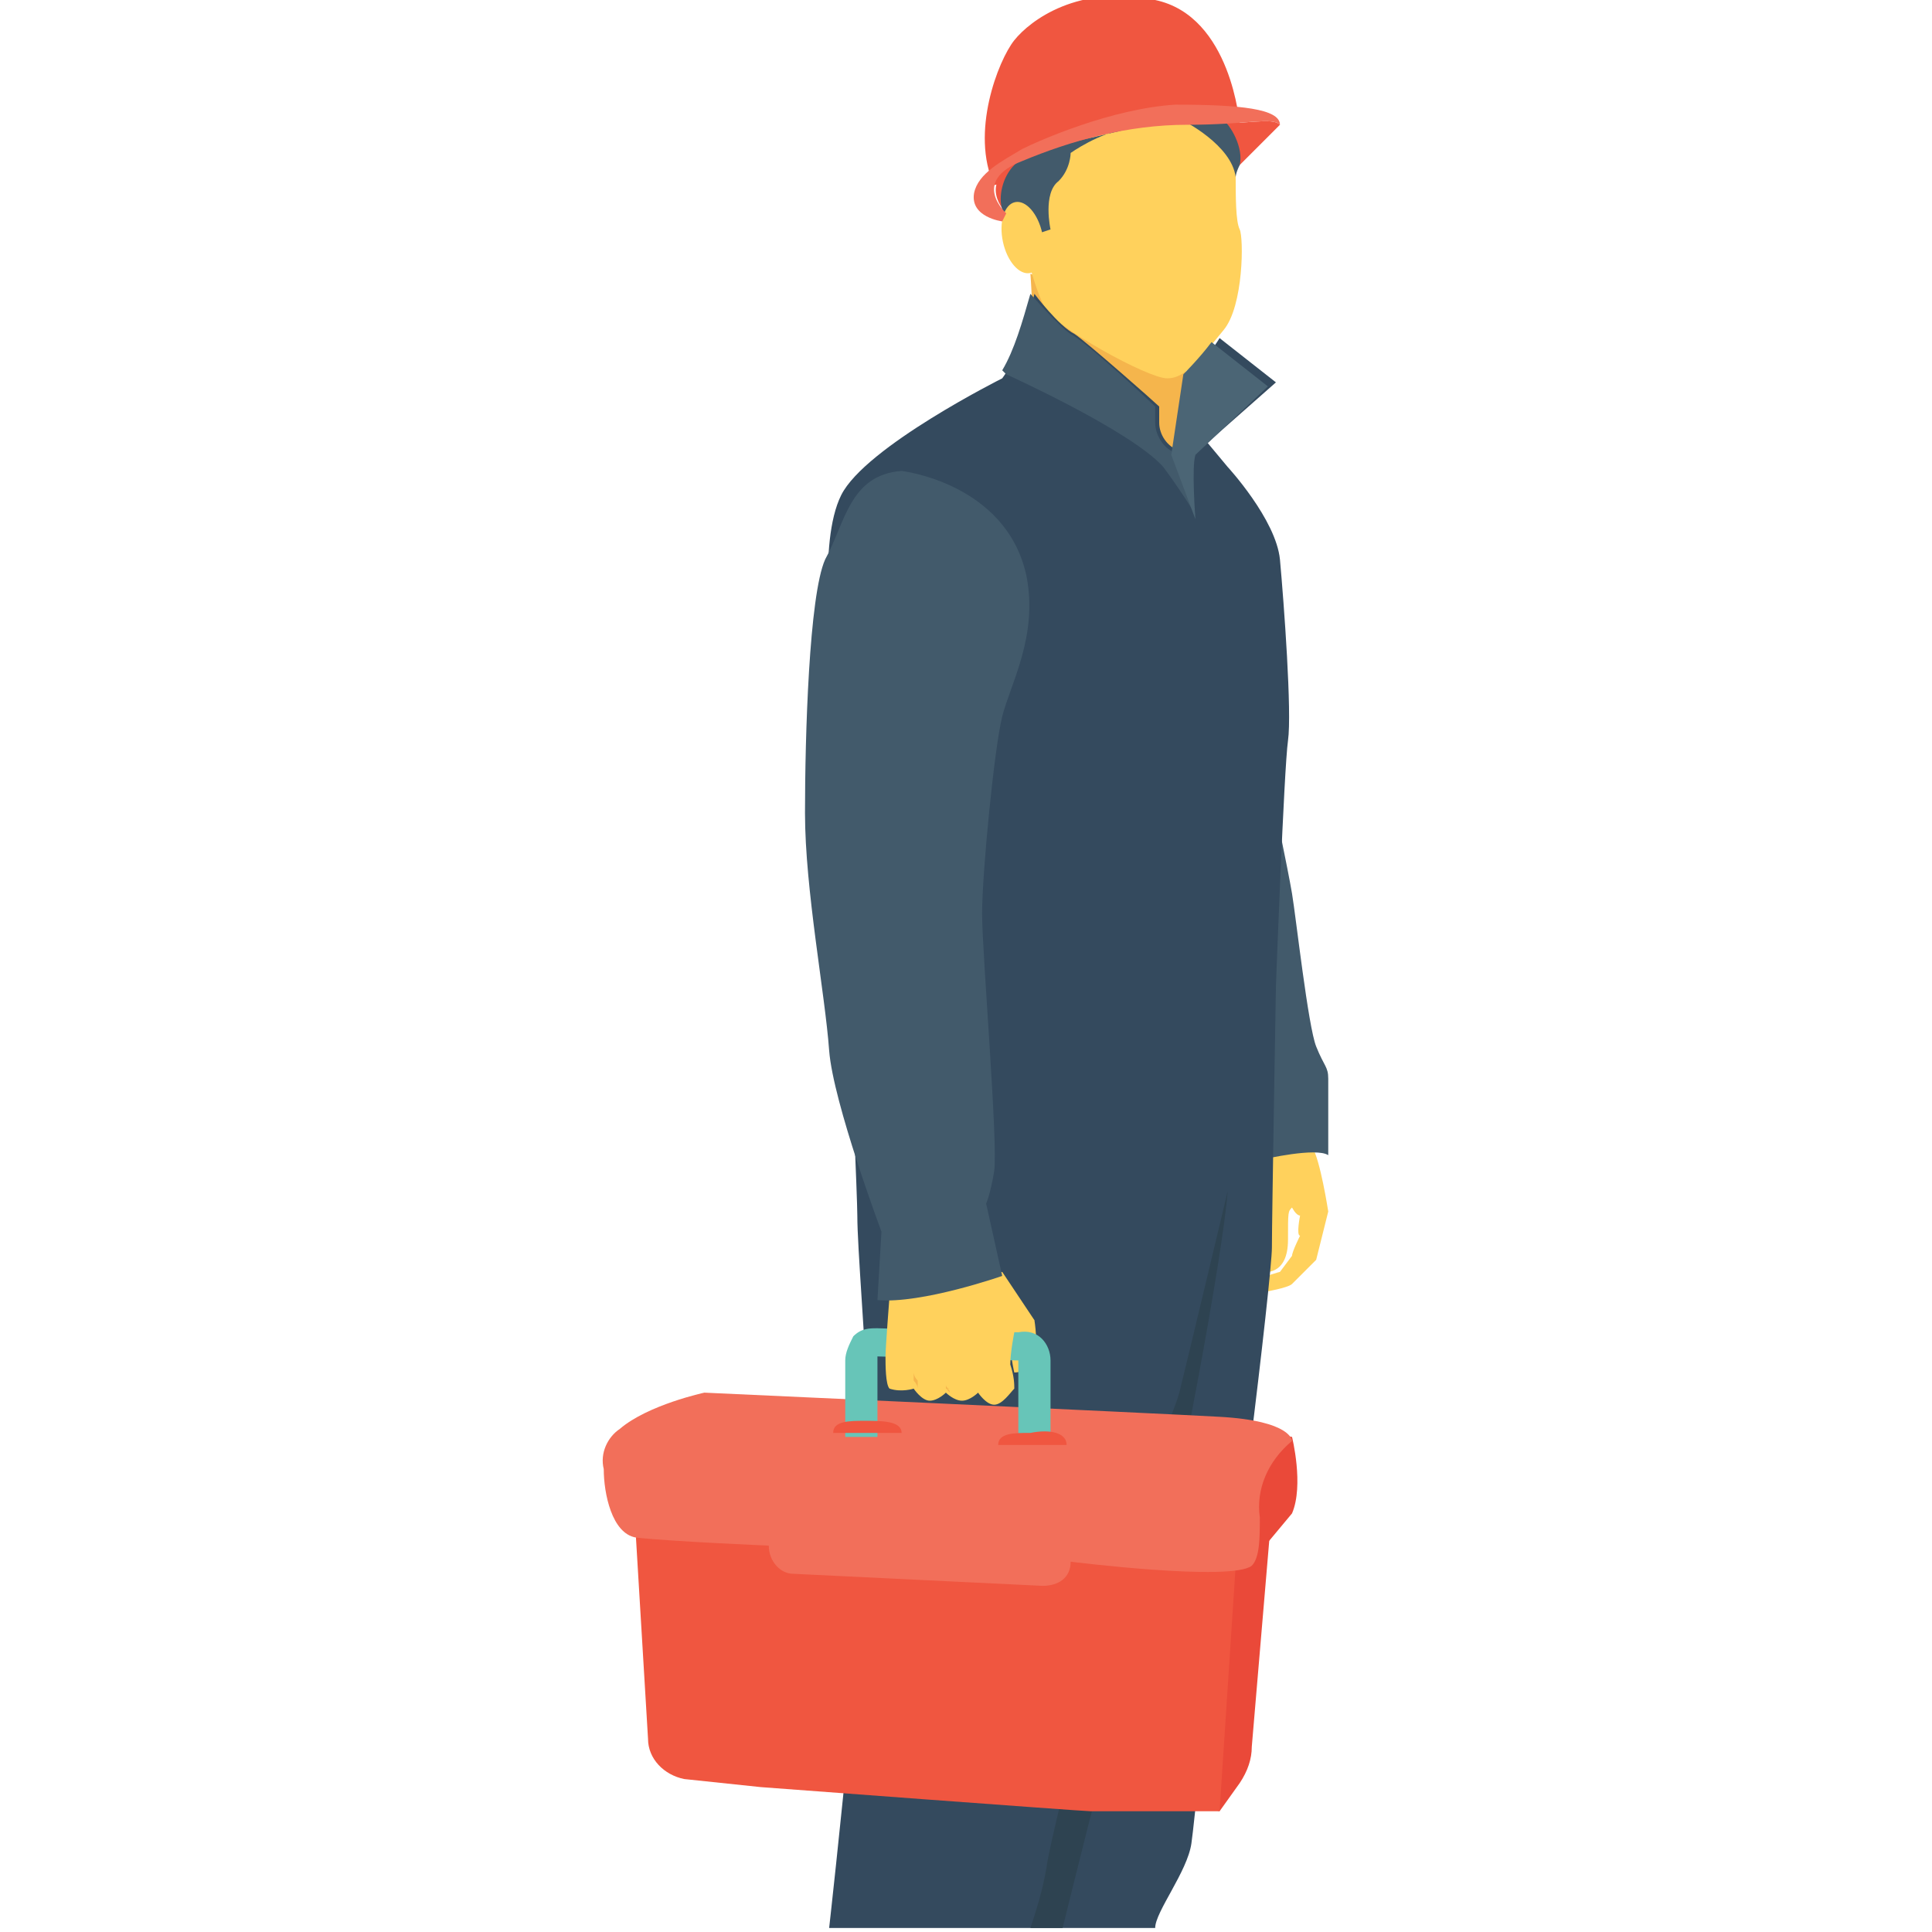 <?xml version="1.0" encoding="utf-8"?>
<!-- Generator: Adobe Illustrator 18.0.0, SVG Export Plug-In . SVG Version: 6.00 Build 0)  -->
<!DOCTYPE svg PUBLIC "-//W3C//DTD SVG 1.1//EN" "http://www.w3.org/Graphics/SVG/1.1/DTD/svg11.dtd">
<svg version="1.1" id="Layer_1" xmlns="http://www.w3.org/2000/svg" xmlns:xlink="http://www.w3.org/1999/xlink" x="0px" y="0px"
	 viewBox="0 0 48 48" enable-background="new 0 0 48 48" xml:space="preserve">
<g>
	<g>
		<g>
			<path fill="#FFD15C" d="M31.4,31.6c0,0,0.6,0.1,0.6-0.8c0-0.7,0-0.7,0.1-0.8c0,0,0.1,0.2,0.2,0.2c0,0-0.1,0.5,0,0.5
				c0,0-0.2,0.4-0.2,0.5l-0.3,0.4c0,0-0.4,0.1-0.5,0.2l0.1,0.3c0,0,0.6-0.1,0.7-0.2c0.1-0.1,0.6-0.6,0.6-0.6l0.3-1.2
				c0,0-0.2-1.3-0.4-1.6c-0.2-0.3-0.2-0.3-0.2-0.3l-1.1,0.1L31.4,31.6z"/>
		</g>
		<g>
			<path fill="#425A6B" d="M31.4,28.8c0,0,1.3-0.3,1.6-0.1c0,0,0-1.6,0-1.9c0-0.3-0.1-0.3-0.3-0.8c-0.2-0.5-0.5-3.2-0.6-3.8
				c-0.1-0.6-0.5-2.5-0.5-2.5l-1.1,5.8L31.4,28.8z"/>
		</g>
		<g>
			<path fill="#F5B54C" d="M25.6,6.8c0,0,0.1,1.3,0,1.6c-0.1,0.3,3,3.5,3,3.5l0.6-0.5c0,0,0.3-2.2,0.3-2.6c0-0.4,0-0.4,0-0.4
				L25.6,6.8z"/>
		</g>
		<g>
			<g>
				<path fill="#F05640" d="M30.8,3.1c0,0-0.2-2.7-2.1-3.1c-1.9-0.4-3.1,0.5-3.5,1c-0.4,0.5-1.1,2.3-0.5,3.6L30.8,3.1z"/>
			</g>
		</g>
		<g>
			<path fill="#F05640" d="M25,5.3c0,0-0.8-0.8,0.4-1.3s2.6-0.9,4.1-0.9c1.5,0,2.1-0.2,2.3,0c0,0-1,1-1.2,1.2L25,5.3z"/>
		</g>
		<g>
			<path fill="#FFD15C" d="M29.3,3c0.5,0,1,0.3,1.2,0.7c0.1,0.2,0.2,0.4,0.2,0.6c0,0.6,0,1.2,0.1,1.4c0.1,0.2,0.1,1.9-0.4,2.5
				c-0.5,0.6-0.9,1.2-1.4,1.2c-0.5,0-2.8-1.3-3-1.7c-0.3-0.4-0.8-2.4-0.7-2.9C25.3,4.3,27.3,2.9,29.3,3z"/>
		</g>
		<g>
			<path fill="#425A6B" d="M29.4,3c0,0,1.2,0.6,1.3,1.4c0,0,0-0.1,0.1-0.3c0.1-0.4-0.2-1-0.5-1.2C30.3,2.9,29.4,3,29.4,3z"/>
		</g>
		<g>
			<path fill="#425A6B" d="M26.6,3.8c0,0,0,0.4-0.3,0.7c-0.4,0.3-0.2,1.2-0.2,1.2l-0.3,0.1c0-0.2-0.2-0.7-0.5-0.7
				c-0.3,0,0.1,1.5,0.1,1.6c0-0.1-0.4-1.3-0.5-1.5c-0.1-0.3,0-0.8,0.3-1.1c0.3-0.4,2.6-0.8,2.8-0.9C27.3,3.3,26.6,3.8,26.6,3.8z"/>
		</g>
		<g>
			
				<ellipse transform="matrix(0.978 -0.209 0.209 0.978 -0.668 5.441)" fill="#FFD15C" cx="25.4" cy="5.9" rx="0.5" ry="0.9"/>
		</g>
		<g>
			<path fill="#F26F5A" d="M31.8,3.1c-0.2-0.2-0.8,0-2.3,0c-1.5,0-2.9,0.4-4.1,0.9C24.1,4.5,25,5.3,25,5.3l0,0l-0.1,0.2
				c0,0-0.8-0.1-0.7-0.7c0.1-0.5,0.7-0.8,1.2-1.1c0.4-0.2,2.2-1,3.8-1.1C30.8,2.6,31.8,2.7,31.8,3.1z"/>
		</g>
		<g>
			<path fill="#344A5E" d="M25.7,7.3c0,0,0.6,0.8,1,1c0.3,0.2,2,1.7,2.1,1.8c0,0,0,0.2,0,0.4c0,0.3,0.2,0.6,0.5,0.7l0,0l0.3-2
				c0,0,0.4-0.3,0.7-0.8l1.4,1.1l-1.7,1.5l0.5,0.6c0,0,1.2,1.3,1.3,2.3c0.1,1.1,0.3,3.8,0.2,4.5c-0.1,0.7-0.3,6.1-0.3,6.1
				s-0.1,5.8-0.1,6.5c0,0.7-1,9.1-1.4,10.8c-0.4,1.7-0.5,3.3-0.6,4c-0.1,0.7-0.9,1.7-0.9,2.1h-8.1c0,0,1.1-9.8,1-12.2
				c-0.1-2.4-0.3-4.7-0.3-5.5s-0.6-14-0.6-14s-0.4-2.7,0.2-3.9c0.6-1.2,4-2.9,4-2.9C25.2,9,25.5,8.2,25.7,7.3z"/>
		</g>
		<g>
			<path fill="#FFD15C" d="M25.4,32.7l0.3,0.1c0,0,0.1,0.6,0,1c-0.1,0.3-0.5,0.3-0.5,0.3S24.9,32.9,25.4,32.7z"/>
		</g>
		<g>
			<g>
				<path fill="#425A6B" d="M28.7,10.5c0-0.2,0-0.4,0-0.4C28.6,10,27,8.5,26.6,8.3c-0.3-0.2-1-1-1-1c-0.2,0.7-0.4,1.4-0.7,1.9
					l0.1,0.1c0,0,3.1,1.4,3.9,2.3c0.3,0.4,0.7,1,0.8,1.2c-0.1-0.4-0.4-1.2-0.6-1.6C28.9,11.1,28.7,10.8,28.7,10.5z"/>
			</g>
		</g>
		<path fill="#4B6575" d="M31.5,9.6l-1.4-1.1c-0.3,0.4-0.7,0.8-0.7,0.8l-0.3,2l0,0l0.6,1.6c0,0-0.1-1.3,0-1.6L31.5,9.6z"/>
		<path fill="#2E4351" d="M30.5,29.6c0,0-1,4.2-1.2,5c-0.2,0.7-0.9,2.1-0.9,2.1s-2.3,8.8-2.4,9.7c-0.1,0.6-0.3,1.2-0.4,1.5h0.8
			c0,0,1.9-7.7,2.4-9.1C29.2,37.5,30.4,31.1,30.5,29.6z"/>
		<g>
			<path fill="#EA4939" d="M27.1,44.1l3.2,0.9l0.5-0.7c0.2-0.3,0.3-0.6,0.3-0.9l0.5-5.9l-2.1,0.3L27.1,44.1z"/>
		</g>
		<g>
			<path fill="#EA4939" d="M31,35.5l1.1,0.2c0,0,0.3,1.2,0,1.9l-1,1.2l-0.8-1.7L31,35.5z"/>
		</g>
		<g>
			<path fill="#F05640" d="M16.1,37.6l-0.3,0.6l0.3,5c0,0.5,0.4,0.9,0.9,1l1.9,0.2c0,0,8,0.6,8.2,0.6c0.2,0,3.2,0,3.2,0l0.4-6.1
				l-0.1-2.6L16.1,37.6z"/>
		</g>
		<g>
			<path fill="#F26F5A" d="M15.4,35.5c-0.3,0.2-0.5,0.6-0.4,1c0,0.6,0.2,1.6,0.8,1.7c0.9,0.1,3.3,0.2,3.3,0.2v0
				c0,0.4,0.3,0.7,0.6,0.7l6.2,0.3c0.4,0,0.7-0.2,0.7-0.6l0,0c0,0,4,0.5,4.5,0.1c0.2-0.2,0.2-0.7,0.2-1.2c-0.1-0.7,0.2-1.4,0.8-1.9
				l0,0c0,0,0-0.5-1.8-0.6c-1.8-0.1-12.8-0.6-12.8-0.6S16.1,34.9,15.4,35.5z"/>
		</g>
		<g>
			<g>
				<path fill="#67C5B8" d="M26.1,33.8v2c-0.3,0-0.5,0-0.8,0v-2l-3.5-0.1l0,2c-0.3,0-0.5,0-0.8,0v-1.9c0-0.2,0.1-0.4,0.2-0.6
					c0.2-0.2,0.4-0.2,0.6-0.2l3.5,0.1C25.8,33,26.1,33.4,26.1,33.8z"/>
			</g>
		</g>
		<g>
			<path fill="#FFD15C" d="M25.2,33.1c0,0-0.1,0.5-0.1,0.8c0.1,0.3,0.1,0.5,0.1,0.6c-0.1,0.1-0.3,0.4-0.5,0.4
				c-0.2,0-0.4-0.3-0.4-0.3s-0.2,0.2-0.4,0.2c-0.2,0-0.4-0.2-0.4-0.2s-0.2,0.2-0.4,0.2c-0.2,0-0.4-0.3-0.4-0.3s-0.3,0.1-0.6,0
				C22,34.4,22,33.9,22,33.7s0.1-1.5,0.1-1.5l2.8-0.6l0.8,1.2L25.2,33.1z"/>
		</g>
		<g>
			<path fill="#425A6B" d="M22.4,11.7c0,0,2.6,0.3,3.1,2.6c0.3,1.5-0.4,2.7-0.6,3.5c-0.2,0.8-0.5,3.9-0.5,4.9c0,1,0.4,5.7,0.3,6.4
				c-0.1,0.6-0.2,0.8-0.2,0.8l0.4,1.8c0,0-2,0.7-3.1,0.6l0.1-1.7c0,0-1.2-3.2-1.3-4.5c-0.1-1.4-0.6-4-0.6-5.9s0.1-5.4,0.5-6.3
				C21,13,21.1,11.8,22.4,11.7z"/>
		</g>
		<g>
			<g>
				<path fill="#F5B54C" d="M24.3,34.6C24.3,34.6,24.3,34.6,24.3,34.6c0-0.1,0-0.1-0.1-0.2c0,0,0-0.1,0-0.1c0,0,0-0.1,0-0.1
					s0,0,0,0.1c0,0,0,0.1,0,0.1C24.3,34.5,24.3,34.5,24.3,34.6C24.3,34.6,24.3,34.6,24.3,34.6z"/>
			</g>
			<g>
				<path fill="#F5B54C" d="M23.6,34.6C23.6,34.6,23.5,34.6,23.6,34.6c0-0.1-0.1-0.1-0.1-0.1c0,0,0-0.1,0-0.1c0,0,0,0,0,0s0,0,0,0
					c0,0,0,0.1,0.1,0.1C23.5,34.5,23.5,34.5,23.6,34.6C23.5,34.6,23.6,34.6,23.6,34.6z"/>
			</g>
			<g>
				<path fill="#F5B54C" d="M22.8,34.5C22.8,34.5,22.8,34.5,22.8,34.5c0-0.1-0.1-0.2-0.1-0.2c0-0.1,0-0.1,0-0.2c0,0,0-0.1,0-0.1
					s0,0,0,0.1c0,0,0,0.1,0.1,0.2C22.8,34.3,22.8,34.4,22.8,34.5C22.8,34.5,22.8,34.5,22.8,34.5z"/>
			</g>
		</g>
	</g>
	<g>
		<path fill="#F05640" d="M22.4,35.6C22.4,35.7,22.4,35.7,22.4,35.6C22.4,35.7,22.4,35.7,22.4,35.6l-1.7,0c0,0,0,0,0,0
			c0-0.3,0.4-0.3,0.8-0.3C21.9,35.3,22.4,35.3,22.4,35.6z"/>
	</g>
	<g>
		<path fill="#F05640" d="M26.5,35.9C26.5,35.9,26.5,35.9,26.5,35.9C26.5,35.9,26.5,35.9,26.5,35.9l-1.7,0c0,0,0,0,0,0
			c0-0.3,0.4-0.3,0.8-0.3C26.1,35.5,26.5,35.6,26.5,35.9z"/>
	</g>
</g>
</svg>
